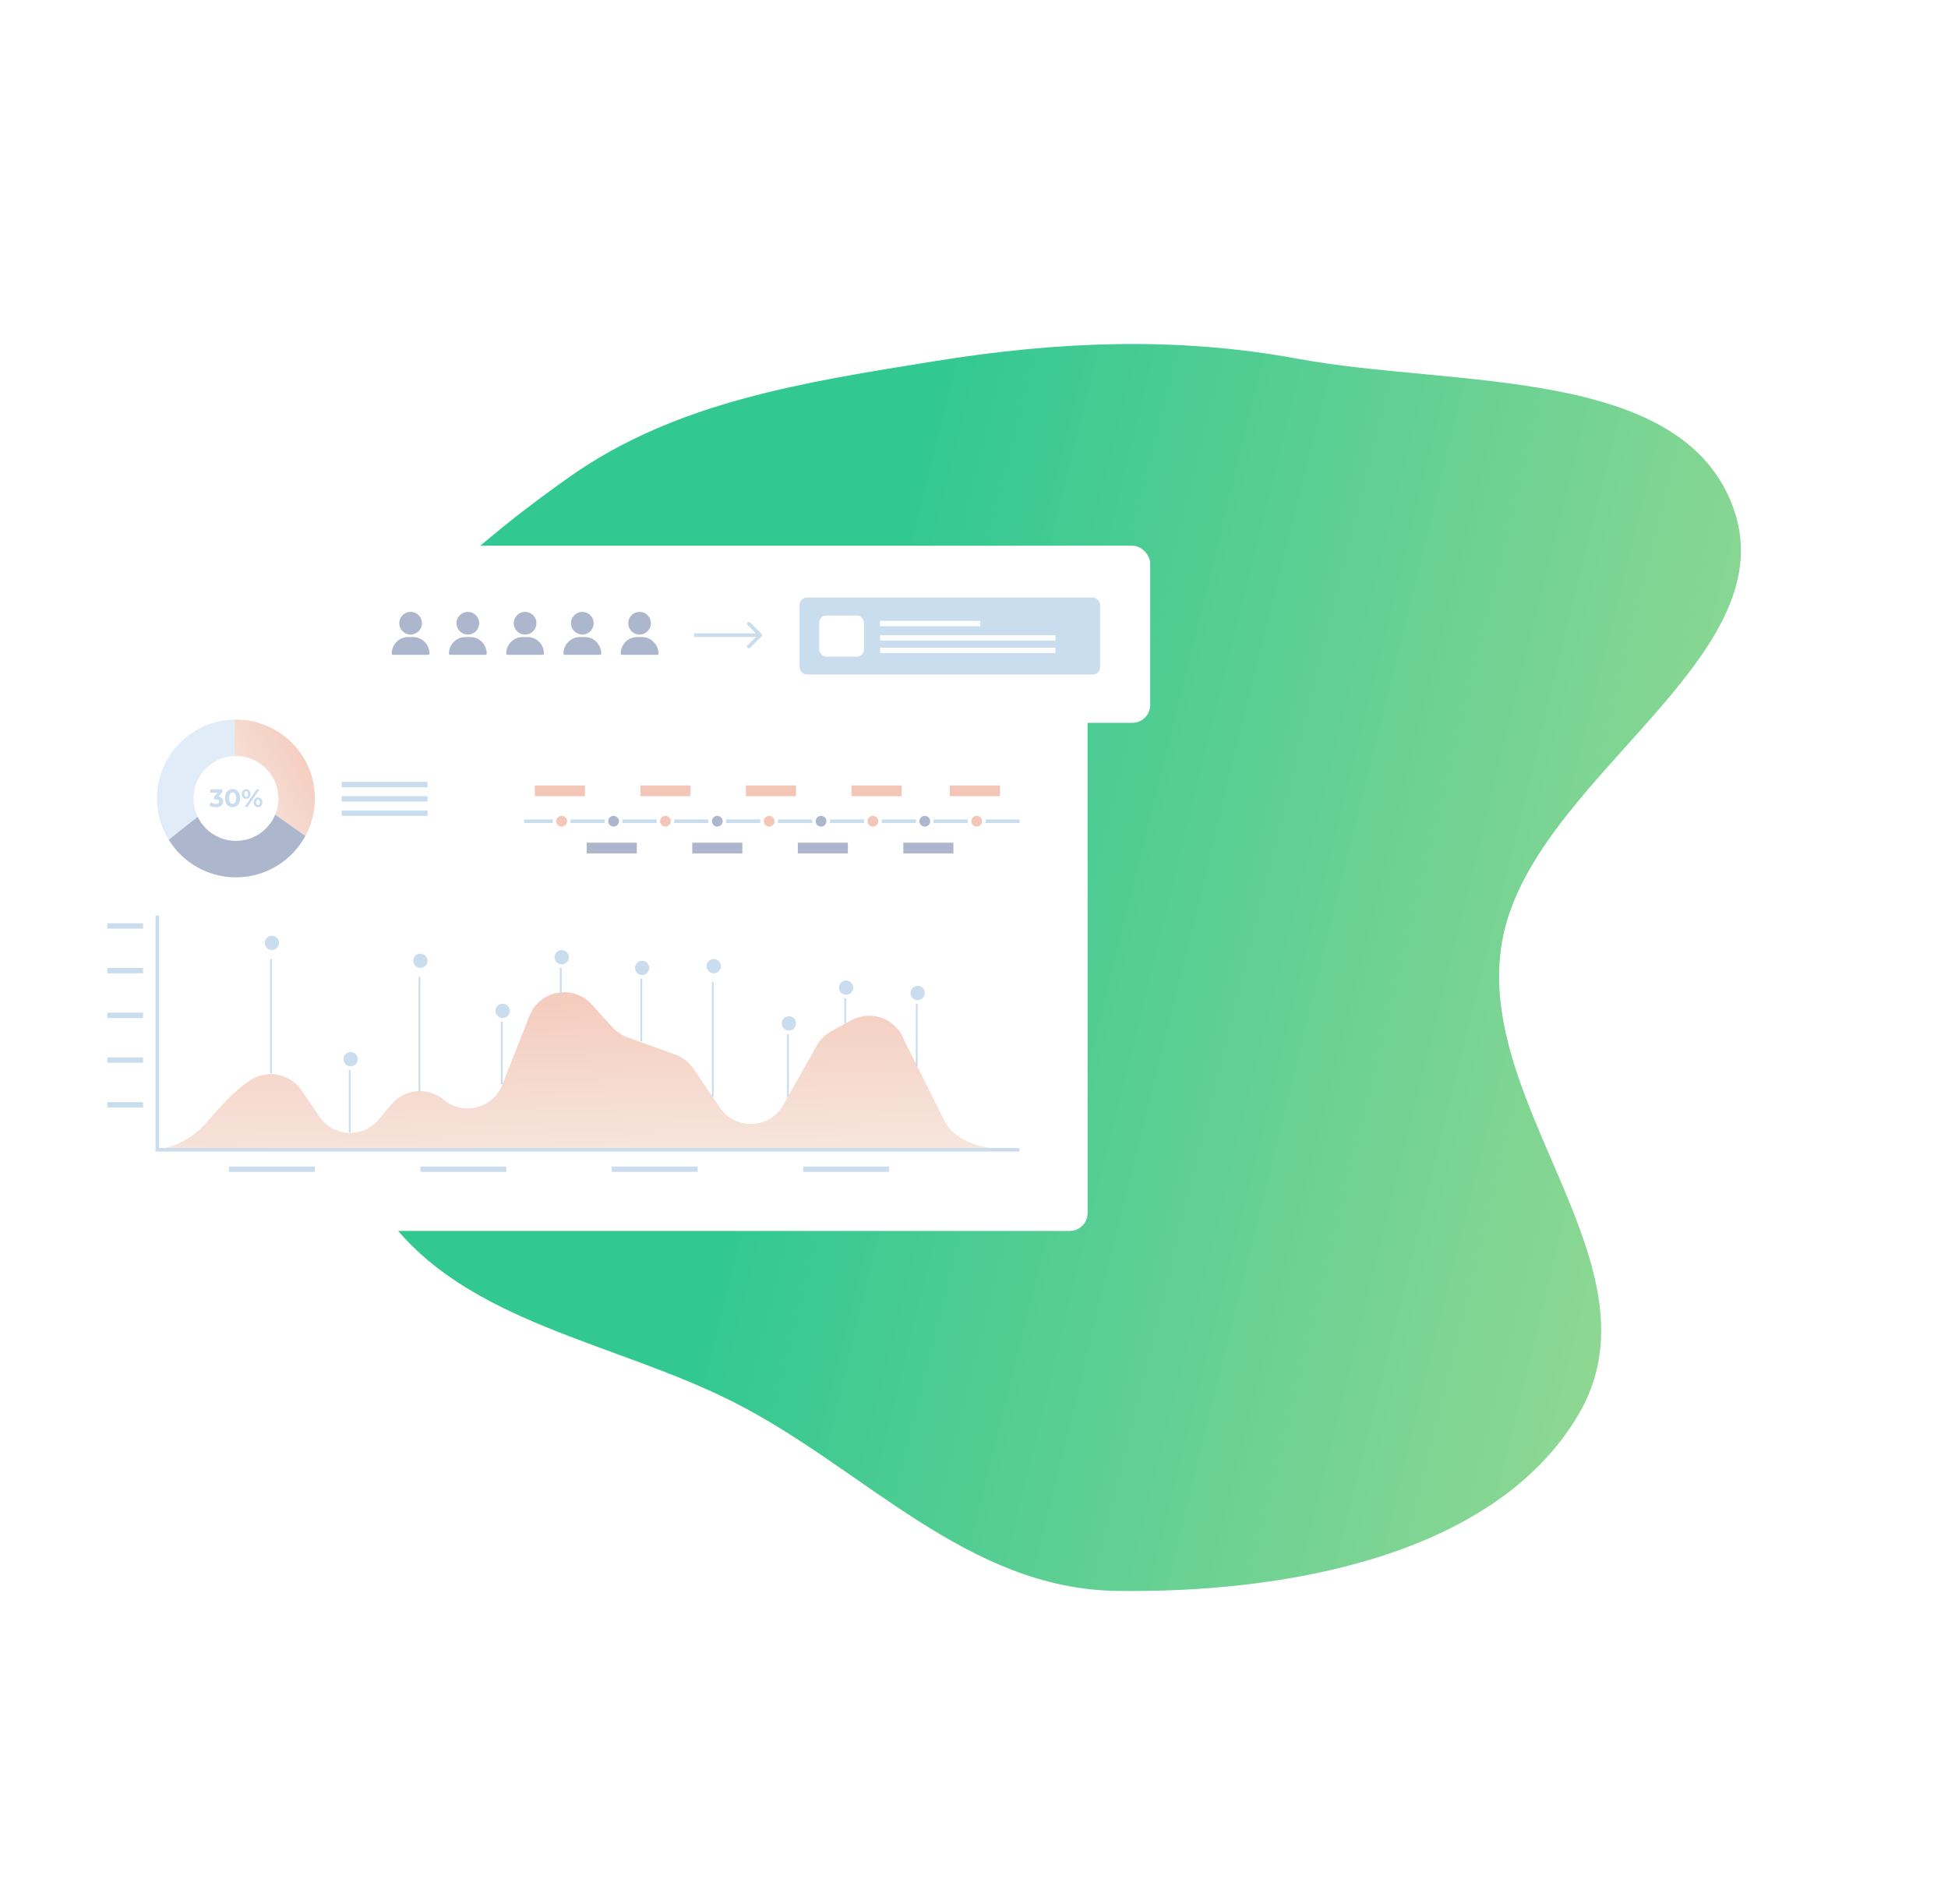 <svg width="1089" height="1064" fill="none" xmlns="http://www.w3.org/2000/svg"><path fill-rule="evenodd" clip-rule="evenodd" d="M969.245 284.575c29.554 84.298-114.068 151.68-129.579 241.943-15.804 91.962 91.485 182.037 42.557 264.449-47.158 79.43-165.179 99.53-257.871 98.212-83.768-1.19-140.864-67.974-213.004-104.905-67.225-34.415-150.851-44.489-194.809-103.867-47.256-63.834-70.211-148.166-50.594-227.623 19.145-77.544 84.733-138.579 152.843-186.521 59.734-42.046 131.97-52.788 203.594-64.373 69.066-11.171 135.68-13.841 202.986-1.388 87.643 16.217 215.641 3.534 243.877 84.073z" fill="url(#paint0_linear)"/><g filter="url(#filter0_d)"><rect x="48" y="377" width="560" height="311" rx="10" fill="#fff"/></g><g filter="url(#filter1_d)"><rect x="192" y="305" width="451" height="99" rx="10" fill="#fff"/></g><rect x="447" y="334" width="168" height="43" rx="4" fill="#CADDEE"/><rect x="458" y="344" width="25" height="23" rx="4" fill="#fff"/><path stroke="#fff" stroke-width="3" d="M492 348.5h56M492 356.5h98M492 363.5h98"/><path d="M425.707 355.707a.999.999 0 000-1.414l-6.364-6.364a.999.999 0 10-1.414 1.414l5.657 5.657-5.657 5.657a.999.999 0 101.414 1.414l6.364-6.364zM388 356h37v-2h-37v2z" fill="#CADDEE"/><path d="M88.864 642.234c12.735-1.553 22.428-10.088 26.014-14.242 7.477-8.662 15.421-17.299 22.264-22.248l2.002-1.452c9.516-6.881 22.846-4.546 29.448 5.151l9.935 14.609c7.754 11.414 24.329 12.235 33.186 1.654l7.07-8.434c7.363-8.788 20.477-9.962 29.297-2.626 10.897 9.065 27.496 4.835 32.692-8.321l15.243-38.599c5.652-14.318 24.443-17.728 34.796-6.301l11.518 12.69a20.92 20.92 0 008.338 5.593l26.888 9.723a20.82 20.82 0 0110.125 7.853l14.825 21.806c8.668 12.753 27.776 11.957 35.353-1.465l18.716-33.169a20.79 20.79 0 018.059-7.98l11.176-6.162c11.126-6.136 25.127-.972 29.575 10.909l22.656 45.304c5.601 11.187 20.528 14.798 29.753 15.72" fill="url(#paint1_linear)"/><path d="M87.94 511.715v130.923H569.88" stroke="#CADDEE" stroke-width="2" stroke-miterlimit="10"/><path stroke="#CADDEE" d="M151.5 600v-64M234.5 610v-64M398.5 613v-64M195.5 633v-35M280.5 606v-35M358.5 582v-35M440.5 613v-35M512.5 596v-35M313.5 555v-14M472.5 572v-14"/><circle cx="152" cy="527" r="4" fill="#CADDEE"/><circle cx="235" cy="537" r="4" fill="#CADDEE"/><circle cx="399" cy="540" r="4" fill="#CADDEE"/><circle cx="196" cy="592" r="4" fill="#CADDEE"/><circle cx="281" cy="565" r="4" fill="#CADDEE"/><circle cx="359" cy="541" r="4" fill="#CADDEE"/><circle cx="441" cy="572" r="4" fill="#CADDEE"/><circle cx="513" cy="555" r="4" fill="#CADDEE"/><circle cx="314" cy="535" r="4" fill="#CADDEE"/><circle cx="473" cy="552" r="4" fill="#CADDEE"/><path fill="#CADDEE" d="M60 516h20v3H60zM60 541h20v3H60zM128 652h48v3h-48zM235 652h48v3h-48zM342 652h48v3h-48zM449 652h48v3h-48zM60 566h20v3H60zM60 591h20v3H60zM60 616h20v3H60zM191 437h48v3h-48z"/><path fill="#F4C6B7" d="M299 439h28v6h-28zM417 439h28v6h-28zM358 439h28v6h-28zM476 439h28v6h-28zM531 439h28v6h-28z"/><path fill="#ACB7CE" d="M328 471h28v6h-28zM446 471h28v6h-28zM387 471h28v6h-28zM505 471h28v6h-28z"/><path fill="#CADDEE" d="M191 445h48v3h-48zM191 453h48v3h-48z"/><path d="M131.908 422.562c13.105 0 23.725 10.614 23.725 23.702 0 3.199-.63 6.243-1.777 9.028l16.883 11.933a43.894 43.894 0 005.289-20.952c0-24.349-19.748-44.085-44.111-44.085-.276 0-.552.008-.828.008v20.383c.259-.009.535-.017.819-.017z" fill="url(#paint2_linear)"/><path d="M129.674 402.239c-23.328 1.164-41.885 20.427-41.885 44.034a43.846 43.846 0 006.513 23.065l16.202-12.822a23.663 23.663 0 01-2.321-10.243c0-11.726 8.524-21.469 19.722-23.366a23.86 23.86 0 013.166-.319v-20.392c-.465.009-.931.018-1.397.043z" fill="#E0ECF7"/><path d="M131.908 490.359c16.772 0 31.36-9.355 38.823-23.134l-16.884-11.933c-3.554 8.614-12.035 14.684-21.939 14.684-9.429 0-17.573-5.501-21.395-13.468l-16.202 12.821c7.756 12.614 21.689 21.03 37.597 21.03z" fill="#ACB7CE"/><path d="M122.124 445.19c.859.14 1.517.462 1.974.966.457.495.686 1.111.686 1.848a2.96 2.96 0 01-.448 1.582c-.299.476-.756.859-1.372 1.148-.607.289-1.353.434-2.24.434a7.991 7.991 0 01-2.044-.266c-.663-.187-1.227-.448-1.694-.784l.882-1.736c.373.28.803.499 1.288.658.495.149.999.224 1.512.224.569 0 1.017-.107 1.344-.322.327-.224.49-.537.49-.938 0-.803-.611-1.204-1.834-1.204h-1.036v-1.498l2.016-2.282h-4.172v-1.82h6.86v1.47l-2.212 2.52zm7.907 5.978c-.812 0-1.535-.201-2.17-.602-.635-.401-1.134-.98-1.498-1.736-.355-.765-.532-1.675-.532-2.73s.177-1.96.532-2.716c.364-.765.863-1.349 1.498-1.75s1.358-.602 2.17-.602c.812 0 1.535.201 2.17.602.635.401 1.129.985 1.484 1.75.364.756.546 1.661.546 2.716 0 1.055-.182 1.965-.546 2.73-.355.756-.849 1.335-1.484 1.736s-1.358.602-2.17.602zm0-1.918c.597 0 1.064-.257 1.4-.77.345-.513.518-1.307.518-2.38s-.173-1.867-.518-2.38c-.336-.513-.803-.77-1.4-.77-.588 0-1.055.257-1.4.77-.336.513-.504 1.307-.504 2.38s.168 1.867.504 2.38c.345.513.812.77 1.4.77zm7.57-2.758c-.719 0-1.307-.243-1.764-.728-.448-.495-.672-1.153-.672-1.974s.224-1.475.672-1.96c.457-.495 1.045-.742 1.764-.742.719 0 1.302.247 1.75.742.448.485.672 1.139.672 1.96s-.224 1.479-.672 1.974c-.448.485-1.031.728-1.75.728zm5.838-5.292h1.666l-6.692 9.8h-1.666l6.692-9.8zm-5.838 4.144a.848.848 0 00.742-.392c.187-.261.28-.649.28-1.162 0-.513-.093-.901-.28-1.162a.848.848 0 00-.742-.392c-.308 0-.555.135-.742.406-.187.261-.28.644-.28 1.148 0 .504.093.891.28 1.162a.87.87 0 00.742.392zm6.65 5.768c-.467 0-.887-.107-1.26-.322a2.286 2.286 0 01-.854-.952c-.205-.411-.308-.887-.308-1.428 0-.541.103-1.017.308-1.428.205-.411.49-.723.854-.938a2.4 2.4 0 011.26-.336c.719 0 1.302.247 1.75.742.457.485.686 1.139.686 1.96s-.229 1.479-.686 1.974c-.448.485-1.031.728-1.75.728zm0-1.148a.848.848 0 00.742-.392c.187-.271.28-.658.28-1.162 0-.504-.093-.887-.28-1.148a.84.84 0 00-.742-.406.87.87 0 00-.742.392c-.187.261-.28.649-.28 1.162 0 .513.093.901.28 1.162a.87.87 0 00.742.392z" fill="#CADDEE"/><path stroke="#CADDEE" stroke-width="2" d="M293 459h277"/><circle cx="314" cy="459" r="4" fill="#F4C6B7" stroke="#fff" stroke-width="2"/><circle cx="343" cy="459" r="4" fill="#ACB7CE" stroke="#fff" stroke-width="2"/><circle cx="372" cy="459" r="4" fill="#F4C6B7" stroke="#fff" stroke-width="2"/><circle cx="401" cy="459" r="4" fill="#ACB7CE" stroke="#fff" stroke-width="2"/><circle cx="430" cy="459" r="4" fill="#F4C6B7" stroke="#fff" stroke-width="2"/><circle cx="459" cy="459" r="4" fill="#ACB7CE" stroke="#fff" stroke-width="2"/><circle cx="488" cy="459" r="4" fill="#F4C6B7" stroke="#fff" stroke-width="2"/><circle cx="517" cy="459" r="4" fill="#ACB7CE" stroke="#fff" stroke-width="2"/><circle cx="546" cy="459" r="4" fill="#F4C6B7" stroke="#fff" stroke-width="2"/><path d="M229.547 342a6.336 6.336 0 00-6.328 6.328 6.336 6.336 0 006.328 6.328 6.336 6.336 0 006.328-6.328 6.336 6.336 0 00-6.328-6.328zM237.42 358.79c-1.732-1.759-4.029-2.728-6.467-2.728h-2.812c-2.438 0-4.735.969-6.468 2.728a9.225 9.225 0 00-2.673 6.507c0 .388.315.703.703.703h19.688a.703.703 0 00.703-.703c0-2.445-.95-4.756-2.674-6.507zM261.547 342a6.336 6.336 0 00-6.328 6.328 6.336 6.336 0 006.328 6.328 6.336 6.336 0 006.328-6.328 6.336 6.336 0 00-6.328-6.328zM269.42 358.79c-1.732-1.759-4.029-2.728-6.467-2.728h-2.812c-2.438 0-4.735.969-6.468 2.728a9.225 9.225 0 00-2.673 6.507c0 .388.315.703.703.703h19.688a.703.703 0 00.703-.703c0-2.445-.95-4.756-2.674-6.507zM293.547 342a6.336 6.336 0 00-6.328 6.328 6.336 6.336 0 006.328 6.328 6.336 6.336 0 006.328-6.328 6.336 6.336 0 00-6.328-6.328zM301.42 358.79c-1.732-1.759-4.029-2.728-6.467-2.728h-2.812c-2.438 0-4.735.969-6.468 2.728a9.225 9.225 0 00-2.673 6.507c0 .388.315.703.703.703h19.688a.703.703 0 00.703-.703c0-2.445-.95-4.756-2.674-6.507zM325.547 342a6.336 6.336 0 00-6.328 6.328 6.336 6.336 0 006.328 6.328 6.336 6.336 0 006.328-6.328 6.336 6.336 0 00-6.328-6.328zM333.42 358.79c-1.732-1.759-4.029-2.728-6.467-2.728h-2.812c-2.438 0-4.735.969-6.468 2.728a9.225 9.225 0 00-2.673 6.507c0 .388.315.703.703.703h19.688a.703.703 0 00.703-.703c0-2.445-.95-4.756-2.674-6.507zM357.547 342a6.336 6.336 0 00-6.328 6.328 6.336 6.336 0 006.328 6.328 6.336 6.336 0 006.328-6.328 6.336 6.336 0 00-6.328-6.328zM365.42 358.79c-1.732-1.759-4.029-2.728-6.467-2.728h-2.812c-2.438 0-4.735.969-6.468 2.728a9.225 9.225 0 00-2.673 6.507c0 .388.315.703.703.703h19.688a.703.703 0 00.703-.703c0-2.445-.95-4.756-2.674-6.507z" fill="#ACB7CE"/><defs><linearGradient id="paint0_linear" x1="234.84" y1="539.089" x2="1226.99" y2="784.166" gradientUnits="userSpaceOnUse"><stop offset=".198" stop-color="#32C892"/><stop offset=".932" stop-color="#BEDF94"/></linearGradient><linearGradient id="paint1_linear" x1="315.063" y1="367.059" x2="326.864" y2="762.324" gradientUnits="userSpaceOnUse"><stop offset=".426" stop-color="#F4C6B7"/><stop offset=".73" stop-color="#F7E8E0"/></linearGradient><linearGradient id="paint2_linear" x1="184" y1="416" x2="125" y2="450" gradientUnits="userSpaceOnUse"><stop stop-color="#F4C6B7"/><stop offset="1" stop-color="#F7E8E0"/></linearGradient><filter id="filter0_d" x="8" y="337" width="640" height="391" filterUnits="userSpaceOnUse" color-interpolation-filters="sRGB"><feFlood flood-opacity="0" result="BackgroundImageFix"/><feColorMatrix in="SourceAlpha" values="0 0 0 0 0 0 0 0 0 0 0 0 0 0 0 0 0 0 127 0"/><feOffset/><feGaussianBlur stdDeviation="20"/><feColorMatrix values="0 0 0 0 0 0 0 0 0 0 0 0 0 0 0 0 0 0 0.15 0"/><feBlend in2="BackgroundImageFix" result="effect1_dropShadow"/><feBlend in="SourceGraphic" in2="effect1_dropShadow" result="shape"/></filter><filter id="filter1_d" x="152" y="265" width="531" height="179" filterUnits="userSpaceOnUse" color-interpolation-filters="sRGB"><feFlood flood-opacity="0" result="BackgroundImageFix"/><feColorMatrix in="SourceAlpha" values="0 0 0 0 0 0 0 0 0 0 0 0 0 0 0 0 0 0 127 0"/><feOffset/><feGaussianBlur stdDeviation="20"/><feColorMatrix values="0 0 0 0 0 0 0 0 0 0 0 0 0 0 0 0 0 0 0.15 0"/><feBlend in2="BackgroundImageFix" result="effect1_dropShadow"/><feBlend in="SourceGraphic" in2="effect1_dropShadow" result="shape"/></filter></defs></svg>